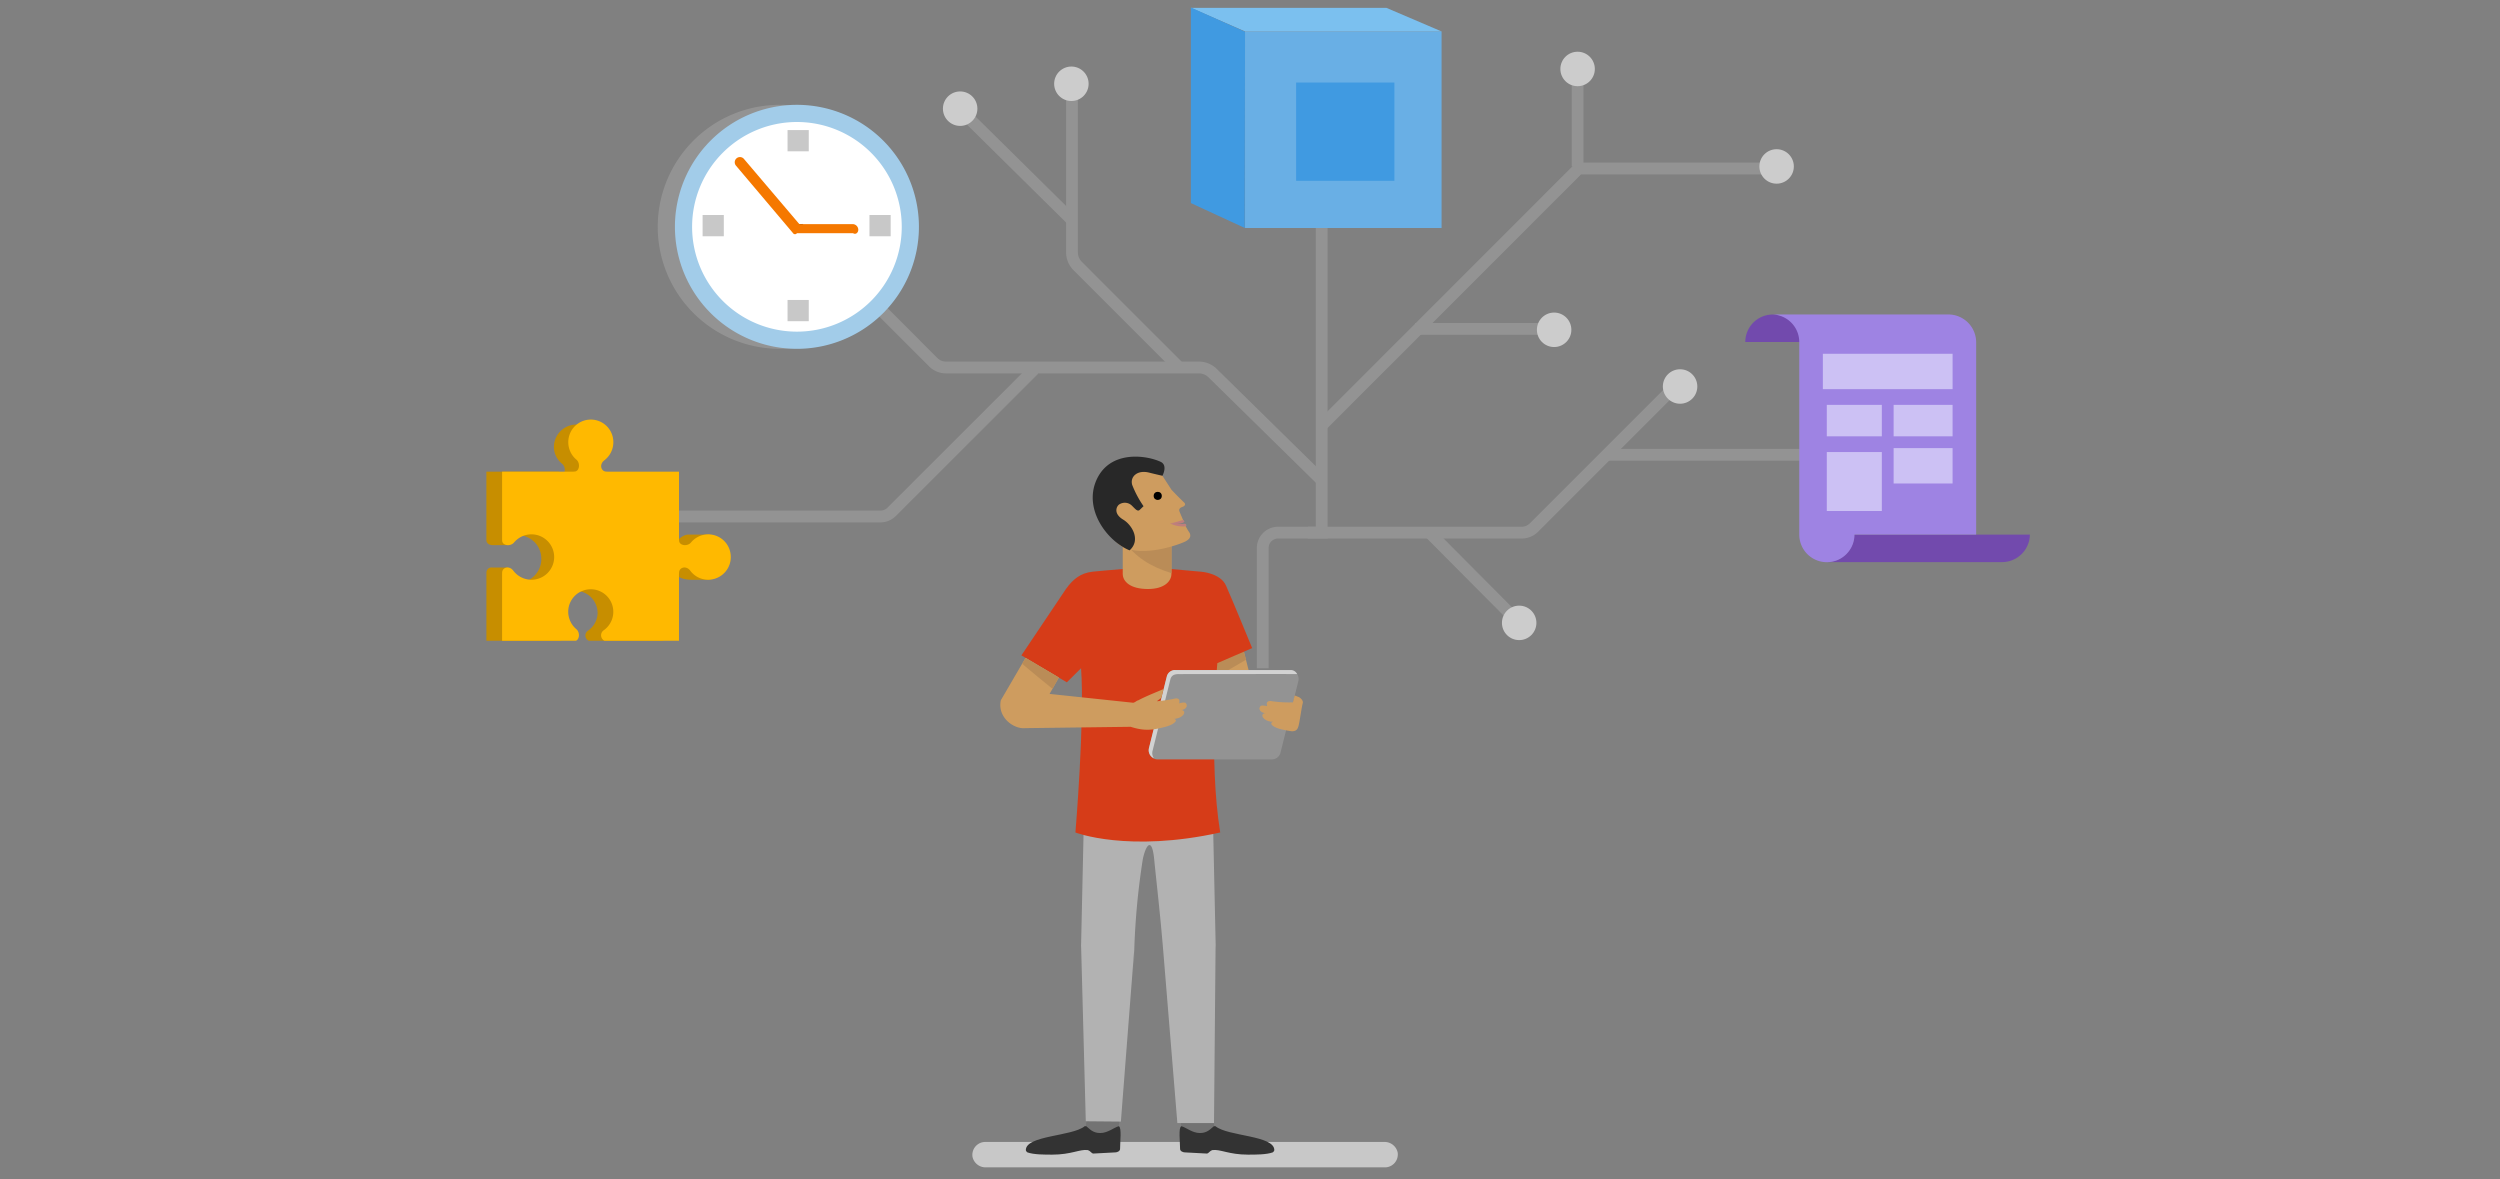 <svg xmlns="http://www.w3.org/2000/svg" viewBox="0 0 636 300"><rect x="0" y="0" width="636" height="300" fill="#808080" stroke="none"/><title>swimlane-pages-realtime-apis-microservices</title><path d="M198.366,88.742a31.037,31.037,0,1,0-31.037-31.037A31.037,31.037,0,0,0,198.366,88.742Z" fill="#939393"/><path d="M250.748,290.513H352.161a3.4,3.4,0,0,1,3.4,2.654,3.284,3.284,0,0,1-3.334,3.81H250.805a3.393,3.393,0,0,1-3.392-2.645,3.284,3.284,0,0,1,3.333-3.819" fill="#c8c8c8"/><polygon points="315.321 161.325 321.69 186.422 311.075 186.65 305.389 164.813 315.321 161.325" fill="#ce9c5f" fill-rule="evenodd"/><polygon points="316.976 167.846 316.16 164.628 308.425 168 307.925 173.125 316.976 167.846" fill="#ba8c57" fill-rule="evenodd"/><polygon points="300.737 288.063 309.274 289.442 308.109 279.731 299.638 279.462 300.737 288.063" fill="#737373" fill-rule="evenodd"/><path d="M301.393,293.166c2.235.117,5.657.3,5.657.3.5-.094.582-.592,1.37-.881,1.971-.29,4.192,1.157,9.065,1.157,1.971,0,4.73,0,6.306-.579,0,0,.395-.289.395-.578,0-3.761-11.824-3.472-14.978-6.076h-.394c-.788.579-1.576,1.736-3.547,1.736s-3.547-1.446-4.729-1.736c-.789.29-.327,4.05-.327,5.786C300.211,292.877,301,293.166,301.393,293.166Z" fill="#333" fill-rule="evenodd"/><polygon points="284.419 288.063 275.883 289.442 277.048 279.731 285.519 279.462 284.419 288.063" fill="#737373" fill-rule="evenodd"/><path d="M283.763,293.166c-2.234.117-5.656.3-5.656.3-.5-.094-.582-.592-1.371-.881-1.97-.29-4.192,1.157-9.065,1.157-1.971,0-4.729,0-6.306-.579,0,0-.394-.289-.394-.578,0-3.761,11.824-3.472,14.977-6.076h.394c.788.579,1.577,1.736,3.547,1.736s3.548-1.446,4.73-1.736c.788.29.326,4.05.326,5.786C284.945,292.877,284.157,293.166,283.763,293.166Z" fill="#333" fill-rule="evenodd"/><path d="M309.265,240.417l-.663-30.7H275.71l-.68,30.7h-.009l.006.135-.006.27h.018l1.186,44.429,8.929.08,3.38-43.586s-.283,12.084.019,0a185.309,185.309,0,0,1,2.185-23.212l0,0c.744-3.532,2.308-5.809,2.887.065s1.517,13.729,2.325,23.579h0l3.57,43.535h9.321l.4-44.886.023,0-.006-.294.006-.111Z" fill="#b2b2b2" fill-rule="evenodd"/><path d="M318.55,164.875s-5-12.193-6.666-15.925c-1.4-3.131-6.219-3.495-6.219-3.495l-13.552-1.222s-11.4.9-14.125,1.2c-3.1.342-5,1.89-6.812,4.406l-11.332,16.888,11.56,6.854s1.686-1.644,3.617-3.584c.966,13.168-1.434,41.788-1.434,41.788s13.35,5.2,36.833,0c-3.016-18.6-.728-43.087-.728-43.087Z" fill="#d63c18" fill-rule="evenodd"/><path d="M298.021,145.952V137.4h-12.4v8.555c0,1.944,1.837,3.889,6.429,3.889C296.184,149.841,298.021,147.9,298.021,145.952Z" fill="#ce9c5f" fill-rule="evenodd"/><path d="M285.623,137.406c3.42,4.428,6.84,6.642,12.4,8.413v-9.3l-12.4-1.328Z" fill="#ba8c57" fill-rule="evenodd"/><path d="M295.1,120.085l2.935,4.523s1.587,1.7,3.233,3.254c.464.437.089.907-.4,1.069s-1.084.469-.8,1.2,1.074,2.532,1.074,2.532a12.778,12.778,0,0,1-2.717.573,7.731,7.731,0,0,0,3.069.293,10.042,10.042,0,0,0,.959,1.743c.55.761.656,1.766-1.092,2.573s-9.757,3.642-15.1,1.588c-5.916-2.276-5.539-13.127-3.273-16.842S293.841,118.261,295.1,120.085Z" fill="#ce9c5f" fill-rule="evenodd"/><path d="M297.672,133.15a20.467,20.467,0,0,0,2.924-.768c.587-.252.758.291.677.392C301.1,133,299.755,133.538,297.672,133.15Z" fill="#bf7e7c" fill-rule="evenodd"/><circle cx="294.528" cy="126.155" r="1.033"/><path d="M297.672,133.15a7.155,7.155,0,0,0,3.795.759c.6-.024.3-.722-.106-.661A15.451,15.451,0,0,1,297.672,133.15Z" fill="#bf7e7c" fill-rule="evenodd"/><path d="M295.723,121.04s1.442-2.661-.443-3.546c-3.655-1.715-12.86-3.028-16.3,4.532s2.732,15.675,8.388,17.982c2.908-2.595.648-6.451-1.635-7.822s-1.9-3.028-1.126-3.767a2.56,2.56,0,0,1,3.232.112c.862.8,1.518,1.75,2.1,1.187l.977-.94a26.506,26.506,0,0,1-2.883-5.411c-.612-2.088,1.313-3.913,4.356-3.122C293.357,120.5,295.723,121.04,295.723,121.04Z" fill="#282828" fill-rule="evenodd"/><path d="M323.561,193.19H294.506a2.266,2.266,0,0,1-2.2-2.814l4.538-18.2a2.266,2.266,0,0,1,2.2-1.717H328.1a2.265,2.265,0,0,1,2.2,2.813l-.493,1.978-4.045,16.222A2.266,2.266,0,0,1,323.561,193.19Z" fill="#939393" fill-rule="evenodd"/><path d="M293.2,191.058l4.542-18.216c.252-1.009.976-1.373,2.2-1.35,0,0,29.371-.035,30.05-.007a1.815,1.815,0,0,0-1.663-1.026h-29.3a2.136,2.136,0,0,0-2.2,1.625L292.294,190.3a2.261,2.261,0,0,0,1.263,2.6A2.244,2.244,0,0,1,293.2,191.058Z" fill="#d2d2d2" fill-rule="evenodd"/><path d="M328.725,186.043c1.251-.076,1.516-.606,1.82-2.275s.644-4.056.872-4.852c.178-.623-.364-1.2-.953-1.563-.365-.144-.733-.286-1.1-.425l-.45,1.76a31.341,31.341,0,0,1-5.3-.294c-1.491-.281-1.457.644-1.227,1.26-.575-.126-1.725-.379-1.851.2-.475.8.55,1.627,1.475,1.529-1.851.2-.5,2.3,1.925,2.23-1.276.323-.108,1.461,2.192,1.966.94.206,1.783.366,2.6.47Z" fill="#ce9c5f" fill-rule="evenodd"/><path d="M321.237,170V139.422a3.922,3.922,0,0,1,3.922-3.922h11.078V38" fill="none" stroke="#939393" stroke-miterlimit="10" stroke-width="3" fill-rule="evenodd"/><path d="M332.737,135.5h54.394a4.375,4.375,0,0,0,3.093-1.281l37.188-37.188" fill="none" stroke="#939393" stroke-miterlimit="10" stroke-width="3" fill-rule="evenodd"/><line x1="408.574" y1="115.699" x2="460.234" y2="115.699" fill="none" stroke="#939393" stroke-miterlimit="10" stroke-width="3"/><path d="M336.4,122.333l-27.865-27.37a5.044,5.044,0,0,0-3.566-1.478h-64.34a4.513,4.513,0,0,1-3.192-1.322L202.472,57.194" fill="none" stroke="#939393" stroke-miterlimit="10" stroke-width="3" fill-rule="evenodd"/><path d="M263.071,94,226.82,130.224a4.005,4.005,0,0,1-2.834,1.174H167.4" fill="none" stroke="#939393" stroke-miterlimit="10" stroke-width="3" fill-rule="evenodd"/><path d="M299.714,93.227,274.165,67.679a4.971,4.971,0,0,1-1.455-3.513V21.333" fill="none" stroke="#939393" stroke-miterlimit="10" stroke-width="3" fill-rule="evenodd"/><polyline points="336.487 108 401.6 42.859 451.969 42.859" fill="none" stroke="#939393" stroke-miterlimit="10" stroke-width="3" fill-rule="evenodd"/><line x1="360.013" y1="83.67" x2="393.076" y2="83.67" fill="none" stroke="#939393" stroke-miterlimit="10" stroke-width="3"/><line x1="401.342" y1="42.342" x2="401.342" y2="19.611" fill="none" stroke="#939393" stroke-miterlimit="10" stroke-width="3"/><line x1="272.904" y1="56.167" x2="245.013" y2="28.63" fill="none" stroke="#939393" stroke-miterlimit="10" stroke-width="3"/><line x1="363.571" y1="135.417" x2="386.479" y2="158.459" fill="none" stroke="#939393" stroke-miterlimit="10" stroke-width="3"/><circle cx="244.264" cy="27.646" r="4.384" fill="#ccc"/><circle cx="272.56" cy="21.313" r="4.384" fill="#ccc"/><circle cx="401.342" cy="17.545" r="4.384" fill="#ccc"/><circle cx="451.969" cy="42.342" r="4.384" fill="#ccc"/><circle cx="427.412" cy="98.325" r="4.384" fill="#ccc"/><circle cx="386.479" cy="158.459" r="4.384" fill="#ccc"/><path d="M181.8,141.87a5.415,5.415,0,0,0-2.063-3.608l1-2.262h-5.6c-1.665,0-3.157,1.793-4.146,3.053-.5,0,0,0,0,0-.881,1.082-1.231.774-1.231-.521a1.678,1.678,0,0,0-.019-.263V121H151.314a.982.982,0,0,0-.269-.026c-1.359,0-1.915-1.7-.623-2.738.012-.01.018-.019.03-.029a5.527,5.527,0,0,0,.285-8.866V108h-4v0a5.751,5.751,0,0,0-5.829,5.652A5.57,5.57,0,0,0,143.014,118l0,0c1.1.924.79,2.973-.533,2.973-.118,0-.214-.989-.3-.974H123.737v17.25c.005.058.01.118.01.187,0,.841.824,1.284,1.692,1.244l4.16,0,.64-2.4a6.013,6.013,0,0,1,4.672.8,5.682,5.682,0,0,1,2.422,2.956,6.112,6.112,0,0,1-5.71,8.252,6.015,6.015,0,0,1-3.02-.817,12.6,12.6,0,0,0,.5-3.093h-3.915a1.28,1.28,0,0,0-1.439,1.3c0,1.179,0,.75-.009.8V163h18.81c.911-.4,1.028-2.046.081-2.843l0,0a5.5,5.5,0,0,1-1.955-5.385,5.623,5.623,0,0,1,4.332-4.34,5.7,5.7,0,0,1,7.023,5.441,5.517,5.517,0,0,1-2.344,4.491c-.011.009-.018.018-.03.028a1.477,1.477,0,0,0,.116,2.612h18.97V146.544a1.008,1.008,0,0,0,.021-.232c0-1.29,1.717-1.817,2.76-.591.01.011.019.018.028.028,1.038,1.363,2.705,1.751,4.59,1.751h4.6v-.747C182.168,145.623,182.025,143.839,181.8,141.87Z" fill="#c78e00"/><path d="M185.775,140.451a5.719,5.719,0,0,0-10-2.43l0,0c-.936,1.09-3.014.78-3.014-.525a1.681,1.681,0,0,0-.02-.264V120h-18.2a.962.962,0,0,0-.266-.026c-1.343,0-1.892-1.739-.616-2.8.012-.01.019-.019.03-.029a5.793,5.793,0,0,0,2.184-6.028,5.731,5.731,0,0,0-11.3,1.382,5.771,5.771,0,0,0,2.064,4.432l0,0c1.083.943.775,3.035-.521,3.035a1.632,1.632,0,0,0-.295.026H127.737v17.331c.005.055.009.112.009.178,0,1.3,2.078,1.614,3.014.524l0,0a5.775,5.775,0,1,1-.213,7.1c-.01-.011-.019-.018-.029-.03-1.048-1.285-2.776-.733-2.776.619a1.445,1.445,0,0,1-.009.178V163h18.81c.911-.414,1.028-2.117.081-2.942l0,0a5.8,5.8,0,0,1-1.946-5.618,5.737,5.737,0,1,1,9,5.832c-.011.01-.018.019-.03.029a1.552,1.552,0,0,0,.117,2.7h18.969V145.958a1.113,1.113,0,0,0,.02-.243c0-1.352,1.728-1.905,2.776-.62.01.012.019.019.029.03a5.7,5.7,0,0,0,4.615,2.359A5.767,5.767,0,0,0,185.775,140.451Z" fill="#ffb900"/><path d="M301.781,179.055c-.146-.558-1.261-.265-1.819-.119.2-.611.2-1.518-1.251-1.184a31.311,31.311,0,0,1-4.427.641c.453-.32.838-.617,1.166-.893l.555-2.209c-1.618.709-4.573,1.857-6.38,2.848-.558.146-.764.5-1.322.645-.219-.026-17.836-1.888-21.293-2.252l2.352-4.157-8.469-5-6.288,10.783c-.891,4.455,3.364,7.335,6.123,7.082l26.915-.344c3.6,1.159,5.686.828,8.9-.015,2.231-.586,3.328-1.746,2.066-2.011,2.377-.028,3.613-2.142,1.794-2.26C301.308,180.669,302.278,179.818,301.781,179.055Z" fill="#ce9c5f" fill-rule="evenodd"/><path d="M267.749,175.235l1.623-2.859-8.458-5.011-.883,1.506C262.023,170.537,265.771,173.656,267.749,175.235Z" fill="#ba8c57" fill-rule="evenodd"/><circle cx="395.371" cy="83.902" r="4.384" fill="#ccc"/><path d="M202.737,88.742A31.037,31.037,0,1,0,171.7,57.705,31.037,31.037,0,0,0,202.737,88.742Z" fill="#a2cce9"/><path d="M202.737,84.37a26.666,26.666,0,1,0-26.665-26.665A26.665,26.665,0,0,0,202.737,84.37Z" fill="#fff"/><path d="M203.435,57.018h-.772v.772h.772Z" fill="#1b1b1b"/><path d="M204.048,56.916l.437.874h.438Z" fill="#1b1b1b"/><path d="M203.175,58.142l-.875.875Z" fill="#1b1b1b"/><path d="M201.41,56.246l.452.772h.453l-.453-.772Z" fill="#1b1b1b"/><path d="M203.435,57.018v.875l.874-.875Z" fill="#1b1b1b"/><path d="M202.3,56.916l-.875.874h.437Z" fill="#1b1b1b"/><path d="M202.737,57.269l-.437.437Z" fill="#1b1b1b"/><path d="M205.75,33.093h-5.4v5.4h5.4Z" fill="#c8c8c8"/><path d="M205.75,76.313h-5.4v5.4h5.4Z" fill="#c8c8c8"/><path d="M226.588,60.105V54.7h-5.4v5.4Z" fill="#c8c8c8"/><path d="M184.14,60.105V54.7h-5.4v5.4Z" fill="#c8c8c8"/><path d="M217.023,59.333H202.737a.606.606,0,0,1-1.012-.048L187.231,42.139a1.325,1.325,0,0,1,2.024-1.712l14.1,16.591h13.671a1.464,1.464,0,0,1,1.325,1.412C218.348,59.162,217.755,59.755,217.023,59.333Z" fill="#f57800"/><path d="M457.979,87a6.987,6.987,0,0,0-13.974,0Z" fill="#724aad"/><path d="M516.4,136H471.716a7.078,7.078,0,0,1-7.077,7h44.682A7.079,7.079,0,0,0,516.4,136Z" fill="#724aad"/><path d="M495.711,80h-45a7.024,7.024,0,0,1,7.023,6.947V136a7.023,7.023,0,0,0,14.046,0h30.954V87.026A7.081,7.081,0,0,0,495.711,80Z" fill="#9e83e3"/><rect x="463.737" y="90" width="33" height="9" fill="#ccc1f4"/><rect x="464.737" y="103" width="14" height="8" fill="#ccc1f4"/><rect x="481.737" y="103" width="15" height="8" transform="translate(978.474 214) rotate(180)" fill="#ccc1f4"/><rect x="464.737" y="115" width="14" height="15" fill="#ccc1f4"/><rect x="481.737" y="114" width="15" height="9" fill="#ccc1f4"/><rect x="316.737" y="8" width="50" height="50" fill="#69afe5"/><rect x="329.737" y="21" width="25" height="25" fill="#409ae1"/><polygon points="352.71 2 302.954 2 316.737 8 366.737 8 352.71 2" fill="#7bc0ef"/><polygon points="302.954 51.662 316.675 58 316.737 8.063 302.954 1.906 302.954 51.662" fill="#409ae1"/><path d="M348.364,41.974a2.466,2.466,0,0,1-1.13-.273l-13.428-6.9a2.479,2.479,0,0,1,2.264-4.412L349.5,37.288a2.48,2.48,0,0,1-1.135,4.686Z" fill="none"/><path d="M363.243,41.974a2.463,2.463,0,0,1-1.13-.273l-13.428-6.9a2.479,2.479,0,0,1,2.264-4.412l13.428,6.894a2.48,2.48,0,0,1-1.134,4.686Z" fill="none"/></svg>